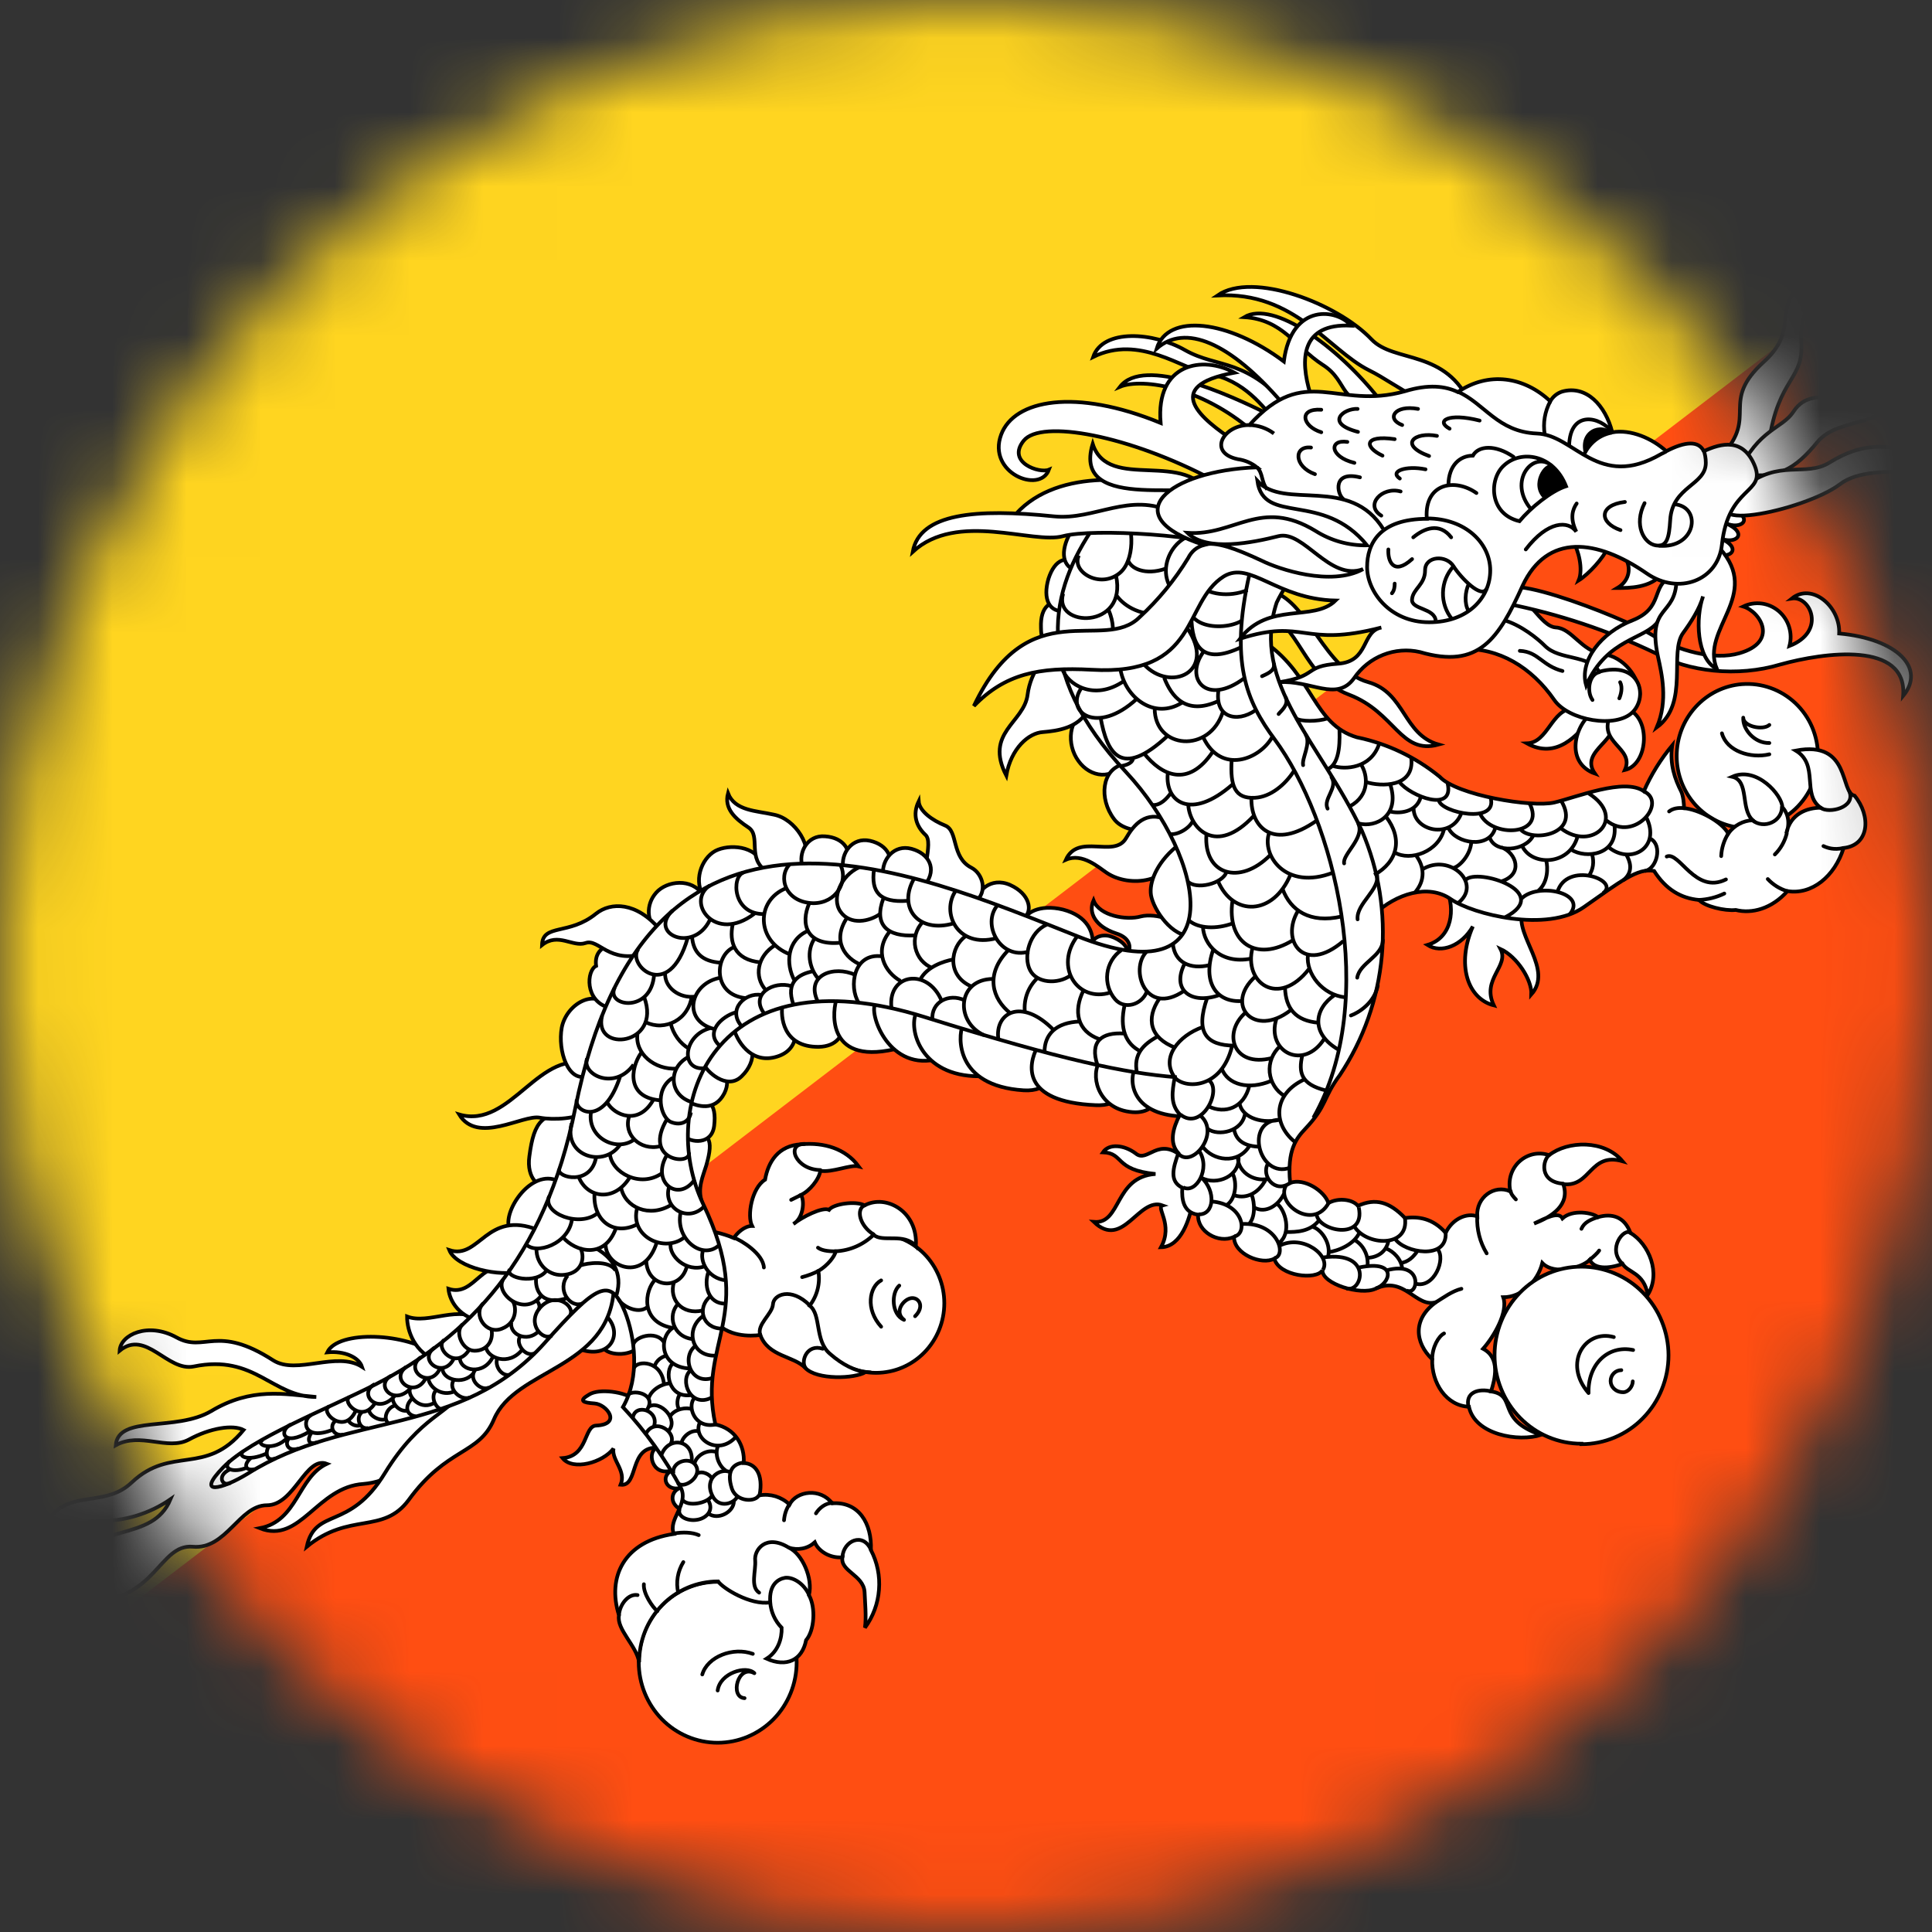 <svg width="26" height="26" viewBox="0 0 26 26" fill="none" xmlns="http://www.w3.org/2000/svg">
<rect x="0" y="0" width="26" height="26" fill="#333333" stroke="none"/>
<mask id="mask0_1_17735" style="mask-type:alpha" maskUnits="userSpaceOnUse" x="0" y="0" width="26" height="26">
<circle cx="13" cy="13" r="13" fill="#634848"/>
</mask>
<g mask="url(#mask0_1_17735)">
<g clip-path="url(#clip0_1_17735)">
<path d="M-3.995 0H30.011V26H-3.995V0Z" fill="#FFD520"/>
<path d="M-3.995 26H30.011V0L-3.995 26Z" fill="#FF4E12"/>
<path d="M14.349 8.124C14.137 8.054 13.999 8.162 14.009 8.444C14.009 8.72 14.158 8.877 14.371 8.774L14.349 8.124V8.124Z" fill="white" stroke="black" stroke-width="0.05"/>
<path d="M14.535 7.604C14.36 7.463 14.195 7.523 14.11 7.788C14.031 8.059 14.116 8.254 14.349 8.222L14.535 7.604Z" fill="white" stroke="black" stroke-width="0.05"/>
<path d="M14.828 7.095C14.679 6.933 14.509 6.965 14.381 7.214C14.259 7.463 14.312 7.675 14.551 7.686L14.828 7.101V7.095ZM14.636 9.56C14.376 9.657 14.349 10.02 14.514 10.242C14.673 10.464 14.976 10.508 15.141 10.242L14.636 9.56Z" fill="white" stroke="black" stroke-width="0.05"/>
<path d="M14.333 8.791C14.089 8.709 13.866 9.045 13.829 9.349C13.781 9.728 13.244 9.858 13.542 10.437C13.606 10.069 13.845 9.863 14.036 9.852C14.227 9.836 14.514 9.798 14.636 9.56L14.333 8.791V8.791ZM15.114 10.286C14.828 10.356 14.785 10.746 14.992 11.022C15.168 11.261 15.72 11.207 15.704 10.968L15.12 10.286H15.114ZM15.927 12.636C15.943 12.382 15.545 12.284 15.353 12.333C15.162 12.387 14.796 12.328 14.716 12.117C14.642 12.284 14.742 12.469 15.019 12.561C15.231 12.626 15.226 12.777 15.162 12.853C15.322 12.88 15.784 12.88 15.927 12.636V12.636Z" fill="white" stroke="black" stroke-width="0.05"/>
<path d="M15.704 11.033C15.422 10.903 15.258 11.098 15.152 11.283C14.992 11.553 14.509 11.207 14.344 11.57C14.567 11.472 14.79 11.678 14.897 11.748C15.199 11.949 15.778 11.889 15.863 11.413L15.704 11.033V11.033Z" fill="white" stroke="black" stroke-width="0.05"/>
<path d="M15.869 11.363C15.587 11.58 15.476 11.84 15.486 12.013C15.492 12.187 15.731 12.571 15.991 12.593C16.14 12.279 16.219 11.618 15.869 11.363ZM14.7 12.712C14.7 12.604 14.849 12.566 14.955 12.604C15.056 12.636 15.215 12.739 15.157 12.853L14.7 12.712ZM13.159 12.132C13.133 12.008 13.329 11.791 13.595 11.91C13.861 12.03 13.898 12.257 13.786 12.349L13.159 12.132Z" fill="white" stroke="black" stroke-width="0.05"/>
<path d="M13.807 12.371C13.786 12.301 13.983 12.16 14.307 12.241C14.636 12.328 14.716 12.545 14.705 12.713L13.807 12.371V12.371ZM13.122 12.138C13.297 12.008 13.228 11.759 13.074 11.678C12.798 11.537 12.899 11.18 12.718 11.109C12.543 11.039 12.373 10.914 12.363 10.784C12.277 10.963 12.331 11.12 12.453 11.234C12.575 11.342 12.357 11.797 12.517 11.916L13.122 12.138ZM9.457 12.041C9.313 11.813 8.973 11.851 8.83 12.014C8.686 12.176 8.707 12.409 8.84 12.518L9.457 12.041V12.041ZM10.28 11.7C10.227 11.391 9.86 11.358 9.664 11.434C9.462 11.51 9.329 11.819 9.457 12.041L10.28 11.7V11.7Z" fill="white" stroke="black" stroke-width="0.05"/>
<path d="M10.822 11.656C10.955 11.402 10.7 11.017 10.413 10.963C10.174 10.909 9.892 10.914 9.797 10.676C9.743 10.882 9.892 11.017 10.073 11.136C10.248 11.255 10.041 11.559 10.328 11.732L10.827 11.656H10.822Z" fill="white" stroke="black" stroke-width="0.05"/>
<path d="M10.801 11.667C10.737 11.483 10.859 11.234 11.103 11.255C11.353 11.271 11.491 11.45 11.385 11.683L10.801 11.667Z" fill="white" stroke="black" stroke-width="0.05"/>
<path d="M11.348 11.683C11.311 11.488 11.465 11.261 11.709 11.315C11.948 11.369 12.06 11.569 11.922 11.775L11.348 11.678V11.683Z" fill="white" stroke="black" stroke-width="0.05"/>
<path d="M11.884 11.77C11.863 11.575 12.028 11.358 12.267 11.423C12.506 11.488 12.607 11.694 12.458 11.894L11.89 11.77H11.884ZM7.762 14.965C7.3 14.965 7.188 15.074 7.124 15.561C7.039 16.157 7.842 16.227 7.762 14.965Z" fill="white" stroke="black" stroke-width="0.05"/>
<path d="M7.964 14.337C7.263 14.066 6.88 15.204 6.179 14.998C6.428 15.404 7.034 14.998 7.263 15.041C7.645 15.111 8.474 14.965 7.964 14.337ZM7.507 15.891C7.156 15.729 6.784 16.271 6.848 16.514C6.938 16.812 7.735 16.569 7.507 15.891ZM5.881 18.237C6.072 18.291 6.306 18.399 6.264 18.779C6.221 19.158 5.52 19.921 4.893 19.97C4.266 20.008 4.043 20.783 3.496 20.566C4.006 20.468 4.006 19.884 4.399 19.699C4.112 19.591 3.963 20.257 3.592 20.257C3.22 20.257 3.044 20.858 2.593 20.815C2.141 20.777 2.099 21.546 1.19 21.557C0.5 21.563 -0.35 22.386 -0.664 22.029C0.011 21.931 0.282 21.552 0.68 21.135C1.318 20.468 2.046 20.766 2.295 20.176C2.009 20.373 1.669 20.476 1.323 20.468C0.898 20.458 0.441 21.151 -0.032 20.848C0.239 20.81 0.42 20.691 0.707 20.382C0.999 20.068 1.435 20.273 1.775 19.948C2.306 19.45 2.768 19.867 3.278 19.244C3.135 19.169 2.827 19.217 2.54 19.374C2.253 19.526 1.886 19.266 1.557 19.45C1.594 19.038 2.364 19.271 2.842 18.99C3.384 18.665 3.831 18.762 4.256 18.8C3.661 18.8 3.432 18.221 2.609 18.389C2.253 18.464 1.966 17.885 1.61 18.177C1.621 17.961 1.992 17.787 2.375 17.998C2.757 18.21 2.912 17.814 3.677 18.307C3.995 18.508 4.532 18.177 4.872 18.394C4.829 18.264 4.633 18.177 4.404 18.199C4.548 17.896 5.478 17.933 5.881 18.237V18.237Z" fill="white" stroke="black" stroke-width="0.05"/>
<path d="M6.487 17.782C6.189 17.544 5.77 17.831 5.478 17.717C5.478 17.912 5.578 18.205 5.892 18.319C5.987 18.248 6.423 17.864 6.487 17.782V17.782Z" fill="white" stroke="black" stroke-width="0.05"/>
<path d="M6.96 17.105C6.487 16.861 6.407 17.468 6.035 17.344C6.051 17.517 6.189 17.734 6.487 17.782L6.965 17.105H6.96Z" fill="white" stroke="black" stroke-width="0.05"/>
<path d="M7.241 16.552C6.545 16.276 6.455 16.959 6.046 16.823C6.142 17.061 6.726 17.192 7.029 17.105L7.241 16.552ZM8.197 13.562C8.012 13.291 7.624 13.508 7.56 13.828C7.502 14.142 7.65 14.581 7.911 14.478L8.197 13.557V13.562Z" fill="white" stroke="black" stroke-width="0.05"/>
<path d="M8.67 12.728C8.352 12.647 7.98 12.685 8.022 12.999C7.895 13.059 7.863 13.47 8.197 13.562L8.67 12.723V12.728Z" fill="white" stroke="black" stroke-width="0.05"/>
<path d="M8.883 12.512C8.564 12.133 8.219 12.138 8.022 12.295C7.656 12.593 7.305 12.425 7.294 12.718C7.512 12.544 7.709 12.75 7.879 12.691C8.059 12.626 8.192 12.978 8.686 12.831L8.883 12.506V12.512ZM8.123 18.14C8.171 18.232 8.463 18.27 8.607 18.118C8.798 17.912 8.591 17.349 8.288 17.306C7.985 17.268 7.958 17.945 8.123 18.14Z" fill="white" stroke="black" stroke-width="0.05"/>
<path d="M7.783 18.15C8.208 18.313 8.394 17.95 8.166 17.717C8.048 17.87 7.92 18.015 7.783 18.15Z" fill="white" stroke="black" stroke-width="0.05"/>
<path d="M6.168 18.751C6.083 19.006 5.658 19.044 5.18 19.824C4.702 20.609 4.245 20.279 4.128 20.815C4.702 20.344 5.153 20.653 5.499 20.187C6.014 19.477 6.444 19.58 6.646 19.104C6.933 18.416 8.187 18.432 8.261 17.354C7.836 17.273 6.492 18.432 6.168 18.751ZM16.963 8.205C17.51 8.389 17.521 9.11 18.153 9.348C18.78 9.586 18.844 10.161 19.359 10.02C18.881 9.884 18.913 9.321 18.413 9.18C17.829 9.018 17.606 8.108 17.138 7.967M19.476 11.991C19.572 12.219 19.556 12.614 19.21 12.717C19.396 12.836 19.672 12.728 19.821 12.468C19.598 12.977 19.747 13.438 20.103 13.53C19.933 13.172 20.315 13.004 20.193 12.771C20.416 12.874 20.618 13.188 20.608 13.383C20.905 13.048 20.395 12.598 20.485 12.284L19.476 11.991ZM15.922 15.577C15.587 15.279 15.444 15.659 15.284 15.523C15.125 15.404 14.923 15.388 14.843 15.507C15.13 15.518 14.992 15.745 15.55 15.799C14.992 15.837 15.093 16.476 14.721 16.444C15.114 16.823 15.322 16.103 15.646 16.222C15.55 16.249 15.794 16.476 15.624 16.785C15.901 16.78 16.012 16.39 16.049 16.189L15.922 15.577V15.577ZM8.537 18.838C8.421 18.73 8.059 18.681 7.927 18.768C7.788 18.849 7.836 18.876 8.001 18.887C8.166 18.898 8.373 19.169 8.022 19.185C7.857 19.19 7.916 19.596 7.571 19.623C7.709 19.797 8.113 19.683 8.256 19.494C8.229 19.651 8.431 19.791 8.352 19.981C8.601 20.008 8.458 19.456 8.856 19.483C8.697 19.504 8.761 19.884 9.047 19.786C8.877 19.867 8.968 20.073 9.154 20.024C9.037 20.062 8.994 20.225 9.164 20.317C9.329 20.084 9.143 19.261 8.543 18.838H8.537ZM23.444 11.141C23.575 11.151 23.706 11.133 23.829 11.089C23.953 11.045 24.066 10.976 24.162 10.885C24.258 10.794 24.335 10.684 24.387 10.562C24.439 10.44 24.466 10.307 24.466 10.174C24.466 10.041 24.439 9.909 24.387 9.786C24.335 9.664 24.258 9.554 24.162 9.463C24.066 9.373 23.953 9.303 23.829 9.259C23.706 9.215 23.575 9.197 23.444 9.207C23.205 9.225 22.982 9.335 22.818 9.515C22.655 9.694 22.564 9.929 22.564 10.174C22.564 10.419 22.655 10.654 22.818 10.834C22.982 11.013 23.205 11.123 23.444 11.141V11.141Z" fill="white"/>
<path d="M16.963 8.205C17.51 8.389 17.521 9.11 18.153 9.348C18.78 9.586 18.844 10.161 19.359 10.02C18.881 9.884 18.913 9.321 18.413 9.18C17.829 9.018 17.606 8.108 17.138 7.967M6.168 18.751C6.083 19.006 5.658 19.044 5.18 19.824C4.702 20.609 4.245 20.279 4.128 20.815C4.702 20.344 5.153 20.653 5.499 20.187C6.014 19.477 6.444 19.58 6.646 19.104C6.933 18.416 8.187 18.432 8.261 17.354C7.836 17.273 6.492 18.432 6.168 18.751ZM19.476 11.991C19.572 12.219 19.556 12.614 19.21 12.717C19.396 12.836 19.672 12.728 19.821 12.468C19.598 12.977 19.747 13.438 20.103 13.53C19.933 13.172 20.315 13.004 20.193 12.771C20.416 12.874 20.618 13.188 20.608 13.383C20.905 13.048 20.395 12.598 20.485 12.284L19.476 11.991ZM15.922 15.577C15.587 15.279 15.444 15.659 15.284 15.523C15.125 15.404 14.923 15.388 14.843 15.507C15.13 15.518 14.992 15.745 15.55 15.799C14.992 15.837 15.093 16.476 14.721 16.444C15.114 16.823 15.322 16.103 15.646 16.222C15.55 16.249 15.794 16.476 15.624 16.785C15.901 16.78 16.012 16.39 16.049 16.189L15.922 15.577V15.577ZM8.537 18.838C8.421 18.73 8.059 18.681 7.927 18.768C7.788 18.849 7.836 18.876 8.001 18.887C8.166 18.898 8.373 19.169 8.022 19.185C7.857 19.19 7.916 19.596 7.571 19.623C7.709 19.797 8.113 19.683 8.256 19.494C8.229 19.651 8.431 19.791 8.352 19.981C8.601 20.008 8.458 19.456 8.856 19.483C8.697 19.504 8.761 19.884 9.047 19.786C8.877 19.867 8.968 20.073 9.154 20.024C9.037 20.062 8.994 20.225 9.164 20.317C9.329 20.084 9.143 19.261 8.543 18.838H8.537ZM23.444 11.141C23.575 11.151 23.706 11.133 23.829 11.089C23.953 11.045 24.066 10.976 24.162 10.885C24.258 10.794 24.335 10.684 24.387 10.562C24.439 10.44 24.466 10.307 24.466 10.174C24.466 10.041 24.439 9.909 24.387 9.786C24.335 9.664 24.258 9.554 24.162 9.463C24.066 9.373 23.953 9.303 23.829 9.259C23.706 9.215 23.575 9.197 23.444 9.207C23.205 9.225 22.982 9.335 22.818 9.515C22.655 9.694 22.564 9.929 22.564 10.174C22.564 10.419 22.655 10.654 22.818 10.834C22.982 11.013 23.205 11.123 23.444 11.141V11.141Z" stroke="black" stroke-width="0.05"/>
<path d="M18.493 12.306C18.785 12.029 19.221 11.889 19.524 12.1C19.821 12.306 20.82 12.555 21.314 12.208C21.808 11.861 22.042 11.677 22.26 11.721C22.419 11.97 22.621 12.089 22.865 12.111C22.94 12.197 23.211 12.262 23.359 12.246C23.577 12.3 23.843 12.23 24.055 11.992C24.385 12.046 24.693 11.791 24.81 11.412C25.16 11.374 25.182 10.979 24.958 10.708C24.757 10.67 24.911 9.96 24.167 10.101C24.486 10.296 24.241 10.686 24.502 10.87C24.326 10.87 24.093 10.946 24.039 11.217C24.108 11.033 24.029 10.903 23.986 10.865C23.986 10.702 23.641 10.307 23.312 10.453C23.545 10.507 23.418 10.886 23.588 11.038C23.523 11.041 23.46 11.058 23.403 11.089C23.346 11.12 23.297 11.164 23.258 11.217C23.168 11.054 22.855 10.892 22.663 10.876C22.663 10.822 22.653 10.713 22.626 10.654C22.541 10.486 22.467 10.285 22.504 10.031C22.349 10.217 22.22 10.425 22.122 10.648C21.861 10.464 21.218 10.729 20.916 10.8C20.618 10.87 19.603 10.702 19.375 10.453C19.05 10.188 18.667 10.006 18.259 9.922C17.675 9.749 17.675 9.099 17.032 8.649C17.016 9.462 18.222 12.029 18.493 12.306V12.306ZM11.789 18.475C12.033 18.475 12.266 18.377 12.439 18.201C12.611 18.025 12.708 17.787 12.708 17.538C12.708 17.29 12.611 17.051 12.439 16.875C12.266 16.7 12.033 16.601 11.789 16.601C11.545 16.601 11.311 16.7 11.139 16.875C10.966 17.051 10.87 17.29 10.87 17.538C10.87 17.787 10.966 18.025 11.139 18.201C11.311 18.377 11.545 18.475 11.789 18.475Z" fill="white" stroke="black" stroke-width="0.05"/>
<path d="M9.6 17.755C9.786 17.998 10.099 17.982 10.232 17.966C10.338 18.259 10.689 18.248 10.838 18.41C10.992 18.573 11.502 18.556 11.651 18.464C11.518 18.453 11.337 18.367 11.172 18.221C10.96 18.047 11.056 17.69 10.896 17.571C10.946 17.506 10.983 17.43 11.003 17.35C11.023 17.27 11.027 17.186 11.013 17.105C11.141 17.029 11.236 16.904 11.247 16.839C11.438 16.83 11.618 16.751 11.757 16.617C11.874 16.726 12.166 16.585 12.325 16.769C12.357 16.308 11.927 16.065 11.635 16.222C11.523 16.157 11.215 16.2 11.157 16.281C11.066 16.238 10.795 16.379 10.678 16.471C10.811 16.395 10.832 16.162 10.779 16.081C10.896 16.027 11.024 15.87 11.04 15.756C11.199 15.783 11.449 15.669 11.555 15.696C11.38 15.458 11.088 15.371 10.785 15.399C10.471 15.415 10.338 15.637 10.296 15.875C10.115 15.989 10.052 16.363 10.121 16.498C10.014 16.498 9.913 16.601 9.876 16.661C9.718 16.594 9.548 16.557 9.377 16.552M9.446 16.173C9.382 15.989 9.462 15.826 9.504 15.686C9.611 15.317 9.547 15.22 9.223 15.268C9.242 15.582 9.318 15.888 9.446 16.173V16.173Z" fill="white"/>
<path d="M9.6 17.755C9.786 17.998 10.099 17.982 10.232 17.966C10.338 18.259 10.689 18.248 10.838 18.41C10.992 18.573 11.502 18.556 11.651 18.464C11.518 18.453 11.337 18.367 11.172 18.221C10.96 18.047 11.056 17.69 10.896 17.571C10.946 17.506 10.983 17.43 11.003 17.35C11.023 17.27 11.027 17.186 11.013 17.105C11.141 17.029 11.236 16.904 11.247 16.839C11.438 16.83 11.618 16.751 11.757 16.617C11.874 16.726 12.166 16.585 12.325 16.769C12.357 16.308 11.927 16.065 11.635 16.222C11.523 16.157 11.215 16.2 11.157 16.281C11.066 16.238 10.795 16.379 10.678 16.471C10.811 16.395 10.832 16.162 10.779 16.081C10.896 16.027 11.024 15.87 11.04 15.756C11.199 15.783 11.449 15.669 11.555 15.696C11.38 15.458 11.088 15.371 10.785 15.399C10.471 15.415 10.338 15.637 10.296 15.875C10.115 15.989 10.052 16.363 10.121 16.498C10.014 16.498 9.913 16.601 9.876 16.661C9.718 16.594 9.548 16.557 9.377 16.552M9.446 16.173C9.382 15.989 9.462 15.826 9.504 15.686C9.611 15.317 9.547 15.22 9.223 15.268C9.242 15.582 9.318 15.888 9.446 16.173V16.173Z" stroke="black" stroke-width="0.05"/>
<path d="M9.207 15.29C9.292 15.377 9.579 15.415 9.611 15.15C9.648 14.846 9.526 14.727 9.265 14.846C9.244 14.917 9.223 15.198 9.212 15.29H9.207Z" fill="white" stroke="black" stroke-width="0.05"/>
<path d="M9.271 14.835C9.377 14.879 9.616 14.971 9.749 14.711C9.855 14.494 9.712 14.332 9.483 14.342C9.43 14.407 9.324 14.629 9.271 14.835Z" fill="white" stroke="black" stroke-width="0.05"/>
<path d="M9.473 14.321C9.499 14.407 9.781 14.684 9.982 14.483C10.19 14.283 10.19 13.979 9.882 13.871C9.802 13.882 9.552 14.174 9.473 14.321V14.321Z" fill="white" stroke="black" stroke-width="0.05"/>
<path d="M9.882 13.866C9.94 14.045 10.137 14.343 10.492 14.207C10.848 14.067 10.694 13.612 10.53 13.52C10.292 13.589 10.071 13.709 9.882 13.872V13.866Z" fill="white" stroke="black" stroke-width="0.05"/>
<path d="M10.53 13.519C10.503 13.676 10.53 14.093 11.018 14.088C11.502 14.077 11.369 13.497 11.242 13.416C11.045 13.416 10.71 13.421 10.53 13.524V13.519Z" fill="white" stroke="black" stroke-width="0.05"/>
<path d="M11.263 13.433C11.21 13.557 11.088 14.337 12.038 14.12C12.161 14.094 12.479 13.373 11.263 13.438V13.433Z" fill="white" stroke="black" stroke-width="0.05"/>
<path d="M11.783 13.509C11.688 13.606 11.932 14.392 12.58 14.261C13.218 14.126 12.681 13.379 11.783 13.503V13.509Z" fill="white" stroke="black" stroke-width="0.05"/>
<path d="M12.331 13.628C12.224 13.845 12.384 14.484 13.175 14.484C13.893 14.484 13.138 13.639 12.331 13.628V13.628Z" fill="white" stroke="black" stroke-width="0.05"/>
<path d="M12.952 13.812C12.899 13.936 12.841 14.614 13.776 14.673C14.45 14.716 14.286 13.736 12.952 13.812V13.812Z" fill="white" stroke="black" stroke-width="0.05"/>
<path d="M13.956 14.099C13.845 14.31 13.723 14.83 14.748 14.873C15.401 14.9 14.998 14.115 13.962 14.099H13.956Z" fill="white" stroke="black" stroke-width="0.05"/>
<path d="M14.812 14.261C14.663 14.467 14.774 14.879 15.157 14.955C15.635 15.052 15.704 14.592 15.375 14.37C15.045 14.153 14.812 14.261 14.812 14.261Z" fill="white" stroke="black" stroke-width="0.05"/>
<path d="M15.284 14.354C15.173 14.554 15.237 15.025 15.964 15.025C16.113 15.025 16.687 14.429 15.279 14.359L15.284 14.354ZM9.658 23.453C9.94 23.453 10.21 23.339 10.41 23.136C10.609 22.933 10.721 22.657 10.721 22.37C10.721 22.083 10.609 21.807 10.41 21.604C10.21 21.401 9.94 21.287 9.658 21.287C9.377 21.287 9.106 21.401 8.907 21.604C8.708 21.807 8.596 22.083 8.596 22.37C8.596 22.657 8.708 22.933 8.907 23.136C9.106 23.339 9.377 23.453 9.658 23.453V23.453Z" fill="white" stroke="black" stroke-width="0.05"/>
<path d="M17.468 7.675C17.353 7.806 17.257 7.951 17.181 8.109C16.825 9.192 17.776 10.004 18.328 11.18C18.556 11.709 18.648 12.288 18.596 12.863C18.544 13.438 18.349 13.99 18.031 14.468C17.797 14.782 17.866 14.874 17.563 15.194C17.447 15.318 17.319 15.475 17.362 15.919C17.553 15.849 17.824 16.028 17.877 16.19C18.015 16.114 18.206 16.142 18.275 16.228C18.509 16.12 18.7 16.174 18.907 16.391C19.083 16.369 19.279 16.391 19.455 16.591C19.55 16.396 19.742 16.32 19.88 16.369C19.864 16.114 20.108 15.936 20.326 16.033C20.309 15.962 20.311 15.887 20.332 15.816C20.353 15.746 20.392 15.682 20.445 15.633C20.498 15.583 20.564 15.549 20.634 15.533C20.705 15.518 20.778 15.522 20.847 15.546C21.096 15.351 21.59 15.334 21.835 15.627C21.394 15.502 21.41 15.979 21.038 15.936C21.133 16.212 20.889 16.374 20.645 16.466C20.804 16.391 20.974 16.299 21.027 16.396C21.165 16.271 21.436 16.32 21.505 16.38C21.686 16.326 21.861 16.369 21.941 16.591C22.191 16.743 22.355 17.133 22.175 17.425C22.122 17.122 21.914 17.133 21.835 17.008C21.643 17.079 21.452 17.079 21.394 16.954C21.288 17.062 20.916 17.165 20.756 16.997C20.692 17.247 20.48 17.458 20.23 17.458C20.299 17.653 20.108 17.983 19.959 18.151C20.193 18.276 20.119 18.557 20.066 18.725C20.427 18.779 20.119 19.104 20.74 19.31C20.438 19.408 19.848 19.31 19.768 18.931C19.465 18.92 19.263 18.611 19.274 18.292C19.04 18.07 19.008 17.75 19.327 17.523C19.056 17.609 18.902 17.16 18.509 17.344C18.312 17.436 17.792 17.279 17.797 17.095C17.718 17.23 17.213 17.176 17.149 16.938C16.984 17.03 16.602 16.878 16.607 16.645C16.395 16.743 16.108 16.569 16.124 16.347C15.922 16.32 15.901 16.136 15.911 15.984C15.736 15.898 15.784 15.724 15.858 15.519C15.731 15.378 15.784 15.183 15.879 14.999C15.747 14.858 15.773 14.695 15.81 14.495C15.157 14.441 14.333 14.278 12.447 13.688C9.6 12.794 8.835 14.89 9.462 16.201C10.19 17.718 9.382 18.043 9.627 19.169C9.892 19.224 10.025 19.451 10.009 19.689C10.168 19.695 10.275 19.841 10.222 20.123C10.294 20.111 10.368 20.116 10.438 20.137C10.508 20.159 10.572 20.196 10.625 20.247C10.721 20.063 11.04 20.02 11.199 20.231C11.555 20.204 11.736 20.502 11.72 20.859C11.806 21.023 11.844 21.209 11.829 21.394C11.815 21.579 11.75 21.756 11.64 21.905C11.661 21.759 11.64 21.553 11.635 21.423C11.619 21.195 11.305 21.146 11.337 20.957C11.178 20.973 11.018 20.881 10.965 20.756C10.918 20.798 10.861 20.827 10.799 20.839C10.738 20.851 10.674 20.847 10.615 20.827C10.795 20.908 10.944 21.244 10.886 21.466C10.981 21.634 10.96 21.943 10.848 22.073C10.795 22.344 10.583 22.441 10.317 22.322C10.471 22.224 10.524 22.051 10.519 21.905C10.429 21.813 10.375 21.692 10.365 21.564C10.099 21.607 9.727 21.374 9.664 21.282C9.524 21.282 9.385 21.31 9.256 21.365C9.127 21.42 9.009 21.5 8.911 21.601C8.812 21.702 8.734 21.822 8.681 21.954C8.628 22.087 8.601 22.228 8.601 22.371C8.569 22.149 8.293 21.927 8.33 21.737C8.166 21.222 8.399 20.74 9.069 20.643C8.984 20.448 9.271 20.247 9.164 20.025C8.951 19.63 8.689 19.264 8.383 18.936C8.617 18.53 8.543 17.989 8.41 17.653C8.213 17.171 8.027 17.29 7.332 18.07C6.195 19.343 4.675 18.991 3.337 19.83C2.981 20.047 2.625 20.134 3.007 19.744C3.39 19.354 4.399 18.964 5.058 18.628C6.29 17.999 7.332 16.954 7.741 14.917C8.702 10.129 12.256 11.711 14.498 12.599C16.607 13.439 16.225 11.543 15.157 10.394C13.871 9.024 14.132 7.941 14.732 7.074C15.81 6.922 17.887 7.307 17.468 7.675V7.675Z" fill="white" stroke="black" stroke-width="0.05"/>
<path d="M21.282 19.435C21.436 19.435 21.588 19.404 21.73 19.344C21.873 19.284 22.002 19.196 22.11 19.085C22.219 18.974 22.306 18.842 22.364 18.697C22.423 18.552 22.454 18.397 22.454 18.24C22.454 18.083 22.423 17.928 22.364 17.783C22.306 17.638 22.219 17.507 22.11 17.396C22.002 17.285 21.873 17.197 21.73 17.137C21.588 17.077 21.436 17.046 21.282 17.046C20.972 17.046 20.675 17.171 20.456 17.395C20.237 17.618 20.113 17.922 20.113 18.238C20.113 18.554 20.237 18.857 20.456 19.08C20.675 19.304 20.972 19.429 21.282 19.429V19.435Z" fill="white" stroke="black" stroke-width="0.05"/>
<path d="M16.814 7.729C16.549 8.905 16.772 9.436 17.154 9.95C17.946 11.017 18.578 13.45 17.675 15.042" stroke="black" stroke-width="0.05"/>
<path d="M18.18 13.666C18.286 13.628 18.498 13.493 18.541 13.265M18.265 13.157C18.297 12.957 18.605 12.87 18.61 12.653M18.27 12.372C18.249 12.16 18.578 11.971 18.53 11.765M18.089 11.619C18.063 11.5 18.366 11.277 18.281 11.088M17.866 10.882C17.802 10.752 18.01 10.6 17.919 10.46M17.537 10.297C17.516 10.21 17.643 10.01 17.574 9.891M17.207 9.609C17.234 9.571 17.346 9.49 17.303 9.387M16.984 9.1C17.027 9.078 17.16 9.035 17.144 8.938" stroke="black" stroke-width="0.05" stroke-linecap="round"/>
<path d="M10.131 22.257C9.866 22.16 9.52 22.295 9.451 22.534M9.658 22.75C9.69 22.512 10.046 22.409 10.152 22.517C9.929 22.393 9.818 22.842 10.02 22.853M11.858 17.231C11.698 17.317 11.645 17.621 11.858 17.854M12.102 17.301C11.991 17.399 11.996 17.691 12.166 17.762C12.023 17.653 12.166 17.474 12.272 17.469C12.373 17.464 12.442 17.588 12.315 17.713M21.718 17.994C21.335 17.886 21.027 18.341 21.378 18.747C21.367 18.357 21.643 18.097 21.978 18.168M21.819 18.439C21.781 18.439 21.744 18.454 21.717 18.482C21.69 18.509 21.675 18.546 21.675 18.585C21.675 18.661 21.739 18.736 21.845 18.736C21.914 18.736 21.973 18.655 21.973 18.59M23.173 9.869C23.237 10.108 23.556 10.211 23.811 10.151M23.811 9.999C23.614 10.005 23.45 9.815 23.46 9.658C23.46 9.777 23.726 9.832 23.811 9.756" stroke="black" stroke-width="0.05" stroke-linecap="round" stroke-linejoin="round"/>
<path d="M10.232 17.967C10.179 17.826 10.392 17.685 10.402 17.555C10.408 17.42 10.647 17.317 10.896 17.566M10.779 16.082L10.647 16.147M11.252 16.84C11.194 16.84 11.072 16.84 11.008 16.791M11.008 17.105C10.965 17.133 10.859 17.171 10.795 17.187M8.665 21.32C8.654 21.444 8.782 21.628 8.846 21.683M9.196 21.022C9.159 21.082 9.133 21.15 9.121 21.221C9.109 21.291 9.111 21.364 9.127 21.433M10.216 21.433C10.094 21.352 10.174 21.141 10.163 21C10.147 20.859 10.307 20.637 10.615 20.827M9.069 20.637C9.191 20.616 9.318 20.621 9.403 20.659M10.625 20.242C10.582 20.306 10.557 20.381 10.551 20.459M11.204 20.226C11.109 20.226 11.024 20.296 10.981 20.366M9.876 16.656C9.982 16.694 10.269 16.873 10.28 17.057M11.04 15.746C10.705 15.741 10.572 15.394 10.827 15.394M11.64 16.217C11.512 16.271 11.571 16.499 11.757 16.613M10.838 18.405C10.774 18.319 10.859 18.081 11.072 18.151M11.337 20.951C11.353 20.735 11.613 20.616 11.72 20.854M10.365 21.558C10.349 21.325 10.471 21.249 10.567 21.233C10.673 21.222 10.817 21.309 10.886 21.46M8.33 21.731C8.341 21.59 8.458 21.444 8.58 21.466M20.852 15.54C20.762 15.605 20.703 15.903 21.038 15.93M20.331 16.033C20.331 16.066 20.374 16.114 20.4 16.141M21.941 16.591C21.856 16.52 21.622 16.808 21.835 17.008M19.763 18.936C19.715 18.736 19.896 18.682 20.071 18.725M19.327 17.523C19.433 17.458 19.54 17.376 19.667 17.344M19.274 18.292C19.274 18.129 19.359 17.983 19.433 17.945M19.88 16.369C19.872 16.544 19.916 16.718 20.007 16.867M21.505 16.38C21.404 16.412 21.319 16.45 21.282 16.537M21.394 16.954C21.447 16.91 21.5 16.862 21.521 16.829M23.981 10.86C23.981 11.055 23.742 11.164 23.582 11.039M24.502 10.871C24.608 10.952 24.974 10.871 24.889 10.654M24.05 11.992C23.951 11.963 23.861 11.906 23.79 11.83M24.804 11.413C24.682 11.44 24.597 11.413 24.539 11.386M22.86 12.111C22.98 12.106 23.097 12.077 23.205 12.025M22.669 10.876C22.578 10.866 22.509 10.882 22.462 10.92M24.045 11.218C24.018 11.325 23.963 11.422 23.885 11.499" stroke="black" stroke-width="0.05" stroke-linecap="round"/>
<path d="M22.43 11.527C22.6 11.451 22.812 12.041 23.227 11.835M23.258 11.218C23.201 11.309 23.168 11.413 23.163 11.521" stroke="black" stroke-width="0.05" stroke-linecap="round" stroke-linejoin="round"/>
<path d="M15.072 10.313C15.125 10.302 15.226 10.286 15.247 10.215M8.033 16.807C8.24 16.927 8.383 17.127 8.298 17.425M17.441 9.668C17.505 9.712 17.733 9.712 17.866 9.668M18.026 9.809C18.026 9.907 18.052 10.275 17.866 10.351M17.935 10.307C18.105 10.362 18.445 10.34 18.557 10.02M18.318 10.291C18.408 10.432 18.435 10.703 18.169 10.849M18.382 10.524C18.583 10.589 19.04 10.6 18.992 10.199M18.833 10.524C18.977 10.714 19.577 10.947 19.481 10.54M18.286 11.082C18.514 11.142 18.844 10.979 18.711 10.562M19.364 10.773C19.396 10.936 20.161 11.098 20.06 10.735M19.917 10.947C20.06 11.282 20.82 11.255 20.581 10.806M20.459 11.158C20.608 11.342 21.282 11.234 21.011 10.779M21.006 11.147C21.426 11.472 21.909 11.012 21.378 10.676M21.622 11.044C21.994 11.342 22.446 10.8 22.122 10.649M18.7 10.919C18.817 10.952 19.062 10.941 19.12 10.725M19.024 10.871C19.014 11.185 19.534 11.304 19.667 10.941M19.492 11.142C19.587 11.353 20.05 11.434 20.124 11.136M20.05 11.277C20.124 11.483 20.523 11.461 20.634 11.245M20.485 11.385C20.608 11.656 21.117 11.656 21.229 11.261M21.144 11.434C21.341 11.559 21.766 11.51 21.728 11.12M21.649 11.402C21.946 11.645 22.361 11.407 22.153 10.995M22.137 11.721C22.297 11.694 22.377 11.374 22.212 11.288M18.493 11.775C18.812 11.597 18.881 11.288 18.652 10.99M18.769 11.472C18.977 11.597 19.364 11.461 19.433 11.158M19.051 11.505C19.168 11.656 19.189 11.846 19.035 12.019M19.141 11.7C19.508 11.472 19.959 11.895 19.619 12.155M19.566 11.678C19.646 11.656 19.789 11.505 19.8 11.331M19.726 11.84C19.88 11.678 20.905 12.003 20.257 12.344M20.204 11.402C20.406 11.477 20.507 11.764 20.204 11.862M20.469 12.1C20.682 11.867 21.372 12.014 21.123 12.306M20.958 12.008C21.08 11.58 21.813 11.846 21.574 12.019M20.809 11.586C20.831 11.667 20.836 11.873 20.703 11.987M21.426 11.499C21.44 11.547 21.444 11.598 21.437 11.648C21.43 11.697 21.411 11.745 21.383 11.786M21.888 11.505C21.93 11.58 21.994 11.727 21.845 11.846M16.033 8.298C16.039 8.693 16.177 8.959 16.703 8.71M16.198 8.769C15.932 9.127 16.23 9.511 16.745 9.127M15.391 8.937C15.747 9.327 16.384 9.045 15.975 8.45M16.4 9.273C16.336 9.657 16.644 9.733 16.894 9.56M15.077 9.002C15.141 9.387 15.529 9.69 15.906 9.457M15.539 9.533C15.539 10.085 16.283 10.145 16.458 9.576M16.193 9.923C16.432 10.427 16.953 10.221 17.122 9.917M15.667 9.121C15.762 9.365 15.954 9.636 16.395 9.435M14.296 9.002C14.36 9.202 14.716 9.446 15.125 9.165M14.551 9.262C14.328 9.587 14.764 9.896 15.295 9.408M14.812 9.663C14.897 10.123 15.077 10.497 15.715 9.901M15.396 10.139C15.63 10.432 15.986 10.611 16.32 10.118" stroke="black" stroke-width="0.05"/>
<path d="M16.575 10.227C16.554 10.579 16.618 10.752 16.889 10.736C17.101 10.725 17.298 10.557 17.415 10.373M16.841 10.736C16.83 11.137 17.138 11.451 17.718 11.044M17.08 11.207C16.974 11.505 17.298 11.992 17.941 11.743M15.715 10.411C15.678 10.79 16.023 11.05 16.586 10.557M15.991 10.833C16.012 11.147 16.363 11.527 16.873 10.979M16.235 11.234C16.198 11.77 16.682 11.922 17.091 11.51M15.508 10.833C15.614 10.844 15.704 10.747 15.757 10.671M15.736 11.223C15.832 11.245 16.002 11.158 16.055 11.044M15.98 11.857C16.087 11.982 16.458 11.895 16.506 11.732M16.389 11.852C16.591 12.339 17.138 12.323 17.367 11.77M17.261 11.965C17.367 12.252 17.627 12.431 18.052 12.334M17.468 12.258C17.229 12.653 17.542 13.124 18.079 12.664M17.601 12.854C17.574 13.103 17.797 13.39 18.105 13.422M16.586 12.122C16.506 12.686 16.905 12.957 17.399 12.653M16.007 12.393C16.134 12.496 16.368 12.507 16.591 12.426M16.857 12.751C16.729 13.227 17.207 13.569 17.617 13.038M16.188 12.469C16.198 12.713 16.427 12.978 16.83 12.902M17.962 13.39C17.686 13.574 17.633 13.91 18.015 14.127M17.293 13.292C17.303 13.574 17.436 13.737 17.744 13.764M16.889 13.146C16.474 13.525 16.878 13.975 17.367 13.596M17.176 13.715C17.038 14.154 17.547 14.419 17.824 13.975M16.326 12.783C16.177 13.217 16.368 13.498 16.719 13.471M15.784 12.697C15.805 12.957 16.023 13.049 16.273 12.989M15.943 12.967C15.757 13.33 16.039 13.525 16.411 13.39M17.526 14.202C17.473 14.43 17.505 14.592 17.84 14.674M17.553 14.527C17.149 14.712 17.112 15.112 17.425 15.367M17.223 14.083C17.175 14.126 17.138 14.181 17.114 14.241C17.09 14.302 17.081 14.368 17.087 14.433C17.094 14.498 17.115 14.561 17.15 14.616C17.184 14.671 17.232 14.717 17.287 14.749M15.428 12.81C15.199 13.043 15.417 13.688 15.932 13.336M16.767 13.623C16.448 13.894 16.591 14.37 17.112 14.24M16.246 13.428C16.081 13.899 16.235 14.067 16.607 14.072" stroke="black" stroke-width="0.05"/>
<path d="M15.088 12.788C15.037 12.824 14.994 12.87 14.962 12.924C14.93 12.978 14.909 13.038 14.902 13.1C14.894 13.163 14.9 13.226 14.918 13.286C14.937 13.347 14.967 13.402 15.008 13.449C15.13 13.59 15.364 13.525 15.433 13.346M14.498 12.599C14.185 13.01 14.498 13.498 14.944 13.357M16.182 13.823C15.863 13.937 15.614 14.235 15.81 14.5C15.932 14.652 16.437 14.673 16.581 14.077M15.603 13.438C15.417 13.709 15.476 13.969 15.816 14.099M15.582 13.947C15.38 14.056 15.252 14.191 15.3 14.435M15.136 13.52C15.061 13.845 15.152 14.05 15.348 14.148M15.13 13.909C14.822 13.888 14.663 14.018 14.769 14.332M14.796 13.985C14.493 13.877 14.445 13.606 14.578 13.335M14.535 13.747C14.206 13.758 14.057 13.926 14.057 14.153" stroke="black" stroke-width="0.05"/>
<path d="M14.089 12.442C13.85 12.545 13.77 12.876 13.861 13.054C13.951 13.233 14.232 13.249 14.402 13.13M13.425 12.182C13.207 12.431 13.457 12.924 13.85 12.805M12.862 11.987C12.66 12.28 12.883 12.767 13.409 12.626M13.436 13.986C13.383 13.639 13.738 13.412 14.179 13.861M13.967 13.157C13.904 13.215 13.856 13.286 13.825 13.366C13.795 13.446 13.783 13.532 13.792 13.618M12.304 11.819C12.076 12.209 12.352 12.567 12.835 12.426M13.568 12.789C13.25 13.114 13.356 13.444 13.595 13.634M13.361 13.174C12.878 13.179 12.851 13.753 13.244 13.932M12.995 12.599C12.793 12.74 12.729 13.125 13.074 13.276M12.979 13.461C12.772 13.363 12.527 13.482 12.548 13.726M12.671 13.466C12.485 13.022 11.948 13.098 11.996 13.558M12.819 12.914C12.708 12.935 12.474 13.006 12.384 13.184M12.416 12.41C12.373 12.455 12.342 12.51 12.325 12.57C12.308 12.63 12.306 12.694 12.319 12.755C12.333 12.816 12.36 12.873 12.4 12.921C12.44 12.968 12.491 13.005 12.548 13.027M11.762 11.7C11.72 12.004 11.837 12.15 12.208 12.123M11.89 12.085C11.752 12.448 11.943 12.61 12.315 12.588M11.975 12.534C11.757 12.8 11.906 13.081 12.118 13.201M11.874 12.87C11.481 12.816 11.422 13.282 11.555 13.493" stroke="black" stroke-width="0.05"/>
<path d="M11.56 11.673C11.321 11.781 11.183 12.085 11.311 12.269C11.443 12.458 11.704 12.399 11.842 12.301M11.396 12.355C11.194 12.664 11.374 12.897 11.587 12.984" stroke="black" stroke-width="0.05"/>
<path d="M10.625 11.635C10.466 11.803 10.567 12.144 10.944 12.155C11.258 12.155 11.412 11.862 11.316 11.651M10.891 12.155C10.769 12.431 10.848 12.734 11.316 12.686M11.507 13.119C11.226 12.989 10.838 13.119 11.002 13.471M10.965 12.626C10.848 12.794 10.886 13.032 11.018 13.178M10.944 13.07C10.753 13.108 10.567 13.211 10.678 13.52M10.652 13.271C10.408 13.195 10.094 13.379 10.28 13.633M10.243 13.39C10.03 13.352 9.781 13.585 9.982 13.812M9.903 13.623C9.712 13.677 9.483 13.893 9.685 14.072M10.87 12.528C10.593 12.653 10.567 12.967 10.694 13.2M10.578 11.954C10.168 12.117 10.174 12.669 10.631 12.843M10.434 12.718C10.19 12.864 10.142 13.146 10.307 13.325M10.004 11.743C9.844 11.797 9.855 12.312 10.291 12.301M9.552 11.916C9.223 12.139 9.621 12.702 10.152 12.296M9.86 12.442C9.812 12.669 9.876 12.918 10.238 12.951M9.882 12.745C9.621 12.843 9.573 13.39 10.041 13.433M9.053 12.252C8.718 12.566 9.329 12.837 9.552 12.382M8.591 12.772C8.426 12.978 9 13.509 9.255 12.621M9.313 12.604C9.329 12.821 9.451 12.94 9.701 12.956M9.701 13.157C9.292 13.222 9.164 13.736 9.616 13.85M8.952 13.092C8.936 13.281 9.138 13.444 9.361 13.411M9.568 13.834C9.196 13.921 9.148 14.408 9.478 14.376M9.308 14.831C9 14.739 8.989 14.365 9.265 14.224" stroke="black" stroke-width="0.05"/>
<path d="M9.053 14.505C8.793 14.668 8.893 15.047 9.032 15.101C9.17 15.155 9.281 15.09 9.297 14.971M9.271 15.513C9.303 15.692 8.638 15.621 8.978 15.058M8.978 15.54C8.755 15.897 9.117 16.19 9.345 15.881M9.005 15.968C8.915 16.255 9.255 16.461 9.473 16.239M8.272 13.292C8.15 13.547 8.766 13.644 8.803 13.113M8.102 13.671C7.98 14.175 8.909 14.072 8.67 13.422M8.692 13.758C8.753 13.787 8.821 13.802 8.889 13.8C8.957 13.797 9.024 13.779 9.084 13.746C9.144 13.713 9.196 13.666 9.234 13.608C9.273 13.551 9.298 13.486 9.308 13.417M9.026 13.774C9.043 13.845 9.074 13.912 9.117 13.971C9.16 14.03 9.214 14.079 9.276 14.115M8.58 13.904C8.537 14.175 8.808 14.402 9.111 14.381M8.628 14.169C8.479 14.381 8.431 14.782 8.904 14.809M7.9 14.245C7.826 14.462 8.272 14.684 8.527 14.327M7.762 14.798C7.725 14.96 8.123 15.177 8.346 14.484M8.171 14.836C8.267 15.009 8.591 15.15 8.787 14.809M8.468 15.02C8.383 15.264 8.612 15.491 8.883 15.426M7.953 14.966C7.9 15.312 8.298 15.513 8.537 15.334M7.693 15.117C7.576 15.562 8.139 15.729 8.352 15.394M8.208 15.529C8.229 15.778 8.612 15.995 8.909 15.789M7.523 15.735C7.496 15.849 7.953 15.962 8.022 15.572M7.788 15.838C7.895 16.119 8.267 16.19 8.479 15.838M8.357 15.979C8.41 16.25 8.739 16.396 9.037 16.212M9.159 16.32C9.085 16.672 9.446 16.959 9.669 16.764M8.575 16.255C8.468 16.645 8.947 16.867 9.212 16.65M8.001 16.055C7.974 16.423 8.256 16.64 8.575 16.477M7.39 16.098C7.294 16.331 7.804 16.526 8.043 16.325M7.077 16.742C7.209 16.894 7.661 16.742 7.698 16.401M7.576 16.65C7.741 16.845 8.134 16.954 8.288 16.531M8.15 16.748C8.15 17.051 8.67 17.268 8.84 16.715M9.462 16.824C9.409 16.97 9.526 17.203 9.765 17.23M9.026 16.732C8.994 16.894 9.233 17.132 9.488 17.04M9.536 17.111C9.467 17.29 9.526 17.549 9.765 17.544M9.557 17.447C9.377 17.598 9.451 17.875 9.712 17.88M9.467 17.707C9.212 17.88 9.303 18.265 9.637 18.243M8.697 16.954C8.697 17.333 9.159 17.387 9.244 17.04M9.069 17.257C9 17.485 9.175 17.701 9.457 17.636M9.122 19.954C9.186 20.047 9.441 19.89 9.372 19.738C9.303 19.586 9.032 19.667 9.063 19.83M9.308 19.673C9.34 19.369 8.989 19.321 8.899 19.586M9.026 19.429C9.117 19.277 8.814 19.066 8.692 19.294M8.798 19.202C8.883 18.98 8.543 18.877 8.516 19.082M8.437 18.79C8.479 18.682 8.862 18.747 8.702 18.98M8.994 19.256C9.143 19.115 8.888 18.833 8.729 18.931M10.004 19.684C9.887 19.695 9.765 19.776 9.85 20.036C9.913 20.215 10.174 20.22 10.216 20.117" stroke="black" stroke-width="0.05"/>
<path d="M9.839 19.82C9.722 19.739 9.467 19.874 9.584 20.123C9.669 20.313 9.892 20.232 9.924 20.134M9.18 20.177C9.244 20.286 9.531 20.232 9.584 20.123M9.382 19.831C9.446 19.787 9.557 19.842 9.579 19.896M9.366 18.108C9.164 18.244 9.287 18.65 9.595 18.542M9.297 18.439C9.138 18.563 9.287 18.959 9.579 18.807M9.35 18.807C9.239 18.921 9.345 19.23 9.627 19.17M9.308 18.964C9.244 18.937 9.085 18.953 9.016 19.062M9.127 17.545C8.978 17.697 9.053 17.994 9.329 18.022M9.074 17.859C8.862 17.967 8.862 18.401 9.287 18.417M9.058 18.347C8.936 18.444 8.994 18.823 9.303 18.774M9.154 18.758C9.111 18.807 9.101 18.921 9.143 18.97M9.021 18.617C8.915 18.617 8.766 18.699 8.729 18.818M8.532 18.412C8.569 18.303 8.909 18.303 8.936 18.634M8.968 18.244C8.92 18.255 8.83 18.298 8.808 18.395M8.819 17.22C8.676 17.361 8.607 17.789 9.047 17.87M8.522 18.108C8.522 17.994 8.83 17.892 8.936 18.065M8.325 17.485C8.367 17.572 8.58 17.691 8.707 17.594M7.22 16.803C7.218 16.853 7.227 16.903 7.246 16.949C7.265 16.995 7.294 17.037 7.33 17.07C7.367 17.104 7.41 17.129 7.457 17.144C7.504 17.158 7.554 17.162 7.603 17.155C7.831 17.128 7.879 16.927 7.81 16.792M7.64 17.166C7.486 17.35 7.672 17.615 7.842 17.54M7.81 17.03C7.9 16.998 8.192 16.954 8.283 17.095M6.859 17.084C6.79 17.193 7.215 17.296 7.358 17.095M7.215 17.198C7.199 17.339 7.268 17.577 7.618 17.474" stroke="black" stroke-width="0.05"/>
<path d="M7.677 17.69C7.73 17.571 7.475 17.376 7.273 17.593C7.077 17.81 7.305 18.053 7.427 17.972M6.768 17.225C6.662 17.409 7.061 17.739 7.289 17.43" stroke="black" stroke-width="0.05"/>
<path d="M6.503 17.539C6.359 17.691 6.54 17.967 6.753 17.881C6.97 17.799 6.949 17.566 6.896 17.507" stroke="black" stroke-width="0.05"/>
<path d="M6.227 17.821C6.11 17.929 6.227 18.178 6.386 18.178C6.545 18.178 6.646 18.054 6.614 17.886M6.88 17.799C6.859 17.962 7.093 18.07 7.247 17.918M7.247 17.626C7.273 17.593 7.257 17.534 7.22 17.501M5.977 18.032C5.844 18.14 6.136 18.444 6.312 18.167M7.008 17.978C6.923 18.059 7.061 18.276 7.199 18.211M6.54 18.13C6.561 18.276 6.848 18.39 7.029 18.162M6.694 18.276C6.652 18.373 6.742 18.52 6.853 18.503M9.419 19.142C9.313 19.354 9.653 19.603 9.898 19.343M9.664 19.457C9.611 19.57 9.674 19.733 9.77 19.792M9.345 19.7C9.366 19.592 9.515 19.494 9.648 19.543M9.17 19.424C9.186 19.327 9.308 19.235 9.403 19.262M17.223 15.069C16.735 15.075 16.942 15.871 17.362 15.714M17.064 15.659C16.968 15.817 17.154 16.071 17.362 15.919M17.308 15.952C17.16 16.196 17.675 16.57 17.882 16.185M17.718 16.331C17.718 16.564 18.382 16.71 18.286 16.25M18.222 16.499C18.382 16.77 18.966 16.797 18.907 16.391M18.775 16.672C18.897 16.857 19.476 16.965 19.455 16.591M16.442 14.381C16.522 14.598 16.804 14.674 17.112 14.544M16.262 14.533C16.458 14.657 16.177 15.232 15.885 14.999M16.267 14.89C16.48 14.993 16.74 14.917 16.814 14.609M16.682 14.847C16.703 15.009 16.931 15.134 17.223 15.069M16.156 15.015C16.432 15.253 16.033 15.741 15.853 15.519M16.257 15.194C16.389 15.291 16.724 15.237 16.756 14.977M16.607 15.194C16.634 15.362 16.767 15.427 16.947 15.432M16.182 15.427C16.32 15.622 16.66 15.676 16.814 15.421M16.66 15.567C16.65 15.752 16.852 15.909 17.064 15.865M15.922 15.979C16.097 16.071 16.294 15.725 16.14 15.492M16.129 16.342C16.342 16.353 16.368 16.028 16.166 15.844M16.613 16.64C16.793 16.597 16.735 16.201 16.304 16.169M17.154 16.932C17.324 16.884 17.186 16.445 16.713 16.472M17.802 17.09C17.919 16.905 17.537 16.602 17.218 16.765M18.121 17.339C18.334 17.404 18.483 16.829 17.808 16.922M18.514 17.339C18.7 17.285 18.833 16.949 18.291 17.057M18.929 17.366C19.088 17.452 19.163 16.959 18.663 17.095M16.166 15.849C16.373 15.963 16.698 15.827 16.666 15.562M16.586 15.79C16.655 15.914 16.628 16.158 16.496 16.223M16.602 16.082C16.74 16.136 16.926 16.087 17.038 15.865M16.846 16.082C16.883 16.18 16.899 16.375 16.809 16.472M16.878 16.25C17.032 16.337 17.207 16.223 17.282 16.06M17.186 16.201C17.293 16.272 17.393 16.597 17.207 16.732M17.314 16.58C17.441 16.58 17.633 16.58 17.755 16.418M17.664 16.51C17.781 16.542 17.919 16.737 17.872 16.911M17.877 16.851C18.01 16.835 18.233 16.743 18.297 16.58M18.233 16.689C18.292 16.724 18.339 16.776 18.369 16.839C18.4 16.901 18.411 16.971 18.403 17.041M18.403 16.927C18.536 16.922 18.652 16.851 18.684 16.705M18.652 16.802C18.748 16.835 18.865 16.949 18.87 17.079M18.854 16.997C18.95 16.981 19.019 16.922 19.083 16.824M19.343 16.808C19.465 16.932 19.301 17.349 19.046 17.274M16.713 8.352C16.464 8.509 15.741 8.461 16.097 7.854M16.788 7.941C16.283 8.147 15.672 7.751 16.31 7.329M16.14 7.188C15.725 7.188 15.444 7.87 16.002 8.109M14.519 7.475C14.413 7.692 14.801 7.93 15.067 7.713C15.274 7.545 15.258 7.09 15.136 6.917M14.307 7.989C14.169 8.45 15.178 8.477 15.019 7.746M14.254 8.677C14.286 9.024 15.215 8.91 14.918 8.206M15.024 8.011C15.098 8.119 15.306 8.298 15.656 8.26M15.178 7.529C15.21 7.654 15.417 7.746 15.683 7.654M5.849 18.135C5.61 18.303 5.977 18.574 6.11 18.276M5.663 18.265C5.43 18.438 5.791 18.709 5.924 18.411M5.467 18.395C5.233 18.568 5.594 18.834 5.732 18.541M5.265 18.514C5.037 18.639 5.302 18.937 5.531 18.677M5.042 18.628C4.813 18.752 5.079 19.05 5.308 18.79M6.189 18.27C6.184 18.449 6.513 18.52 6.636 18.254M6.397 18.433C6.29 18.568 6.482 18.731 6.582 18.671M5.956 18.411C5.945 18.563 6.232 18.649 6.37 18.482M6.11 18.568C6.019 18.687 6.2 18.855 6.322 18.807M5.764 18.547C5.775 18.666 5.94 18.801 6.115 18.725M5.871 18.709C5.802 18.769 5.833 18.915 5.929 18.964M5.515 18.693C5.488 18.801 5.669 18.996 5.855 18.872M5.552 18.817C5.446 18.91 5.456 19.04 5.594 19.061M5.286 18.807C5.276 18.882 5.366 19.002 5.483 18.985M4.702 18.801C4.596 18.861 4.872 19.164 5.047 18.882M4.431 18.926C4.293 18.991 4.633 19.327 4.787 18.985M5.318 18.915C5.212 18.937 5.143 19.094 5.233 19.159M4.968 18.969C4.957 19.034 5.09 19.132 5.196 19.099M4.883 18.996C4.776 19.061 4.835 19.245 4.957 19.218M4.516 19.121C4.42 19.191 4.489 19.337 4.622 19.305M4.691 19.11C4.691 19.148 4.782 19.207 4.851 19.18M4.187 19.045C4.064 19.099 4.075 19.402 4.479 19.24M3.916 19.169C3.746 19.251 3.804 19.484 4.171 19.262M4.197 19.278C4.155 19.316 4.107 19.467 4.277 19.408M3.894 19.354C3.825 19.413 3.868 19.543 4.017 19.494M3.538 19.375C3.416 19.446 3.687 19.543 3.868 19.348M3.623 19.462C3.57 19.516 3.57 19.684 3.708 19.625M3.273 19.532C3.193 19.592 3.326 19.679 3.592 19.559M3.379 19.619C3.278 19.7 3.289 19.803 3.432 19.771M3.092 19.662C2.986 19.765 3.14 19.83 3.326 19.749M3.092 19.776C2.912 19.857 2.991 20.015 3.103 19.955M9.148 20.307C9.106 20.399 9.244 20.475 9.377 20.453C9.499 20.437 9.621 20.329 9.526 20.182M9.531 20.367C9.658 20.464 9.876 20.35 9.876 20.204" stroke="black" stroke-width="0.05"/>
<path d="M17.08 5.579C16.533 5.308 15.396 4.788 15.072 5.205C15.369 5.08 16.23 5.21 16.942 5.882L17.08 5.584V5.579Z" fill="white" stroke="black" stroke-width="0.05"/>
<path d="M17.409 5.552C16.777 4.799 16.4 4.967 15.948 4.712C15.523 4.469 14.843 4.42 14.711 4.804C15.332 4.496 15.906 4.967 16.262 5.032C16.74 5.108 17.016 5.492 17.16 5.666L17.409 5.557V5.552ZM19.795 5.454C19.465 4.691 18.764 4.891 18.456 4.566C18.004 4.089 16.862 3.645 16.384 3.976C17.425 3.921 17.872 4.707 18.424 4.983C18.823 5.178 19.247 5.595 19.795 5.454Z" fill="white" stroke="black" stroke-width="0.05"/>
<path d="M18.562 5.373C18.004 4.664 17.138 4.035 16.745 4.268C17.266 4.301 17.431 4.669 17.797 4.907C18.169 5.14 18.004 5.487 18.562 5.373ZM15.895 6.63C15.311 6.408 14.158 6.294 13.622 6.976C14.514 7.134 15.853 7.047 15.895 6.63Z" fill="white" stroke="black" stroke-width="0.05"/>
<path d="M15.784 6.895C15.199 6.614 14.737 7.004 14.185 6.949C13.133 6.841 12.378 6.906 12.283 7.426C12.883 6.874 13.898 7.329 14.307 7.215C14.716 7.107 16.235 7.199 16.713 7.41C16.469 7.101 16.087 7.02 15.784 6.895V6.895ZM17.633 5.297C17.494 4.837 17.505 4.349 18.18 4.382C18.01 4.165 17.383 4.057 17.277 4.864C16.533 4.306 15.715 4.209 15.566 4.691C15.948 4.355 16.543 4.599 17.255 5.422C17.374 5.36 17.501 5.318 17.633 5.297V5.297Z" fill="white" stroke="black" stroke-width="0.05"/>
<path d="M16.607 5.931C16.182 5.649 15.608 5.199 16.613 5.015C16.188 4.782 15.55 4.885 15.619 5.692C14.472 5.221 13.648 5.378 13.473 5.849C13.282 6.364 13.993 6.651 14.116 6.321C13.988 6.375 13.542 6.223 13.776 5.931C14.009 5.638 15.199 5.86 16.331 6.462C16.65 6.624 17.728 6.602 16.607 5.931V5.931Z" fill="white" stroke="black" stroke-width="0.05"/>
<path d="M16.304 6.7C15.98 6.018 14.918 6.635 14.705 5.974C14.408 6.944 16.214 6.408 16.304 6.7ZM23.057 7.437C23.28 7.551 23.471 7.372 23.131 7.236C23.354 7.345 23.551 7.177 23.211 7.036C23.434 7.144 23.625 6.976 23.285 6.836C23.195 6.928 23.067 7.269 23.057 7.437V7.437ZM23.173 6.126C23.668 5.595 23.136 5.416 23.737 4.869C24.231 4.425 23.832 4.127 24.294 3.786C24.448 3.672 24.773 3.45 24.804 3.223C25.001 3.726 24.188 3.797 24.241 4.604C24.278 5.118 23.933 5.075 23.806 5.947C23.779 6.126 23.652 6.532 23.173 6.126V6.126Z" fill="white" stroke="black" stroke-width="0.05"/>
<path d="M23.391 6.364C23.668 5.768 23.981 5.774 24.135 5.541C24.422 5.091 25.027 5.617 25.543 5.216C25.453 5.785 24.762 5.584 24.459 5.947C24.162 6.31 23.912 6.472 23.397 6.364H23.391Z" fill="white" stroke="black" stroke-width="0.05"/>
<path d="M23.466 6.559C23.944 6.169 24.294 6.429 24.624 6.223C25.458 5.709 25.793 6.332 26.536 6.082C26.345 6.57 25.24 6.153 24.762 6.516C24.284 6.879 22.6 7.231 23.46 6.559H23.466ZM22.068 9.343C22.058 9.121 21.856 8.834 21.569 8.802C21.282 8.764 21.155 8.455 20.937 8.444C20.719 8.428 20.576 7.984 20.273 7.989C19.975 7.994 19.848 8.395 20.554 8.758C21.261 9.121 22.042 9.538 22.068 9.343V9.343ZM21.176 9.533C20.878 9.544 20.836 9.993 20.549 10.004C20.942 10.221 21.234 9.907 21.436 9.625L21.181 9.533H21.176Z" fill="white" stroke="black" stroke-width="0.05"/>
<path d="M21.426 9.587C21.16 9.809 21.086 10.275 21.463 10.41C21.24 10.091 21.861 9.95 21.67 9.652L21.426 9.587V9.587Z" fill="white" stroke="black" stroke-width="0.05"/>
<path d="M21.681 9.604C21.479 10.005 22.005 10.053 21.867 10.362C22.169 10.292 22.217 9.712 21.941 9.561L21.681 9.598V9.604Z" fill="white" stroke="black" stroke-width="0.05"/>
<path d="M19.672 8.737C20.167 8.71 20.613 8.981 20.916 9.419C21.107 9.696 21.75 9.809 21.973 9.582C22.185 9.365 22.068 8.889 21.521 9.04C21.383 8.807 20.99 8.889 20.793 8.694C20.602 8.499 19.864 7.941 19.672 8.737V8.737Z" fill="white" stroke="black" stroke-width="0.05"/>
<path d="M21.521 9.046C21.388 9.073 21.346 9.3 21.431 9.42ZM21.803 9.181C21.84 9.252 21.813 9.349 21.792 9.398ZM20.453 8.759C20.703 8.77 20.751 8.959 21.027 9.03Z" fill="white"/>
<path d="M21.521 9.046C21.388 9.073 21.346 9.3 21.431 9.42M21.803 9.181C21.84 9.252 21.813 9.349 21.792 9.398M20.453 8.759C20.703 8.77 20.751 8.959 21.027 9.03" stroke="black" stroke-width="0.05" stroke-linecap="round"/>
<path d="M20.283 8.125C20.974 8.262 21.645 8.486 22.281 8.791C22.711 9.04 23.381 9.116 23.96 8.942C24.544 8.78 25.67 8.623 25.612 9.365C25.92 8.991 25.532 8.596 24.751 8.525C24.767 8.162 24.385 7.837 24.114 8.054C24.363 8.016 24.581 8.498 24.082 8.693C24.104 8.609 24.103 8.521 24.077 8.438C24.052 8.355 24.003 8.281 23.938 8.225C23.872 8.169 23.793 8.133 23.708 8.122C23.623 8.111 23.537 8.125 23.46 8.162C23.694 8.233 23.938 8.639 23.407 8.791C23.073 8.888 22.589 8.764 22.228 8.542C21.867 8.32 19.837 7.512 20.283 8.119V8.125Z" fill="white" stroke="black" stroke-width="0.05"/>
<path d="M22.488 7.762C22.217 7.886 22.392 8.179 21.973 8.347C21.548 8.509 21.25 8.894 21.346 9.224C21.633 8.58 22.143 8.612 22.318 8.357C22.499 8.108 22.759 7.74 22.488 7.762Z" fill="white" stroke="black" stroke-width="0.05"/>
<path d="M22.562 7.8C22.552 8.309 22.159 8.125 22.313 8.84C22.361 9.062 22.451 9.425 22.297 9.788C22.738 9.463 22.456 8.775 22.653 8.515C22.748 8.385 22.876 8.19 22.918 8.027C22.817 8.314 22.828 8.861 23.104 9.002C22.881 8.461 23.715 8.011 23.142 7.377C23.057 7.54 22.796 7.811 22.568 7.8H22.562ZM21.171 7.291C21.24 7.399 21.309 7.659 21.245 7.811C21.383 7.724 21.58 7.507 21.643 7.361C21.925 7.404 22.031 7.756 21.766 7.913C21.925 7.913 22.212 7.913 22.366 7.724C22.175 7.507 21.58 7.171 21.171 7.291V7.291Z" fill="white" stroke="black" stroke-width="0.05"/>
<path d="M16.915 6.289C16.841 6.23 16.753 6.193 16.66 6.18C16.246 6.094 16.464 5.715 16.814 5.72C17.569 4.88 17.988 5.525 18.907 5.265C19.226 5.168 19.449 5.195 19.619 5.276C20.034 4.994 20.512 5.07 20.863 5.4C20.898 5.338 20.955 5.292 21.022 5.27C21.346 5.178 21.606 5.455 21.697 5.818C21.946 5.774 22.233 5.899 22.424 6.072C22.685 5.937 22.86 5.931 22.929 6.072C23.163 5.964 23.46 5.888 23.614 6.267C23.768 6.646 23.258 6.533 23.173 7.329C23.12 7.816 22.589 8.011 22.164 7.719C21.484 7.248 20.82 7.177 20.491 7.881C20.167 8.596 19.906 9.008 19.109 8.775C18.944 8.737 18.771 8.75 18.613 8.813C18.455 8.875 18.319 8.985 18.222 9.127C17.988 9.452 17.638 9.149 17.213 9.181C17.744 9.1 17.537 8.965 18.004 8.932C18.429 8.905 18.318 8.499 18.589 8.445C17.526 8.721 17.563 8.315 16.687 8.596C17.069 8.093 17.675 8.374 17.973 8.082C17.181 8.065 16.825 7.54 16.469 7.757C15.911 8.109 16.15 9.1 14.689 9.013C13.977 8.975 13.526 9.068 13.106 9.501C13.845 7.941 14.849 8.797 15.338 8.304C15.591 8.071 15.811 7.803 15.991 7.508C16.012 7.465 16.042 7.427 16.078 7.397C16.115 7.367 16.158 7.346 16.203 7.334C14.987 6.944 15.725 6.332 16.915 6.289V6.289Z" fill="white" stroke="black" stroke-width="0.05"/>
<path d="M22.929 6.066C22.945 6.11 22.956 6.164 22.956 6.229C22.956 6.532 22.504 6.543 22.477 6.998C22.462 7.236 22.435 7.366 22.281 7.339C22.122 7.312 21.983 7.063 22.132 6.771" fill="white"/>
<path d="M22.929 6.066C22.945 6.11 22.956 6.164 22.956 6.229C22.956 6.532 22.504 6.543 22.477 6.998C22.462 7.236 22.435 7.366 22.281 7.339C22.122 7.312 21.983 7.063 22.132 6.771" stroke="black" stroke-width="0.05" stroke-linecap="round"/>
<path d="M17.144 5.834C17.048 5.762 16.933 5.723 16.814 5.72ZM19.619 5.271C19.981 5.433 20.156 5.812 20.682 5.834C21.192 5.85 21.505 6.603 22.355 6.11C22.376 6.099 22.398 6.088 22.419 6.078M20.863 5.401C20.79 5.536 20.763 5.692 20.788 5.845ZM19.205 6.982C18.567 6.982 18.398 7.313 18.398 7.632C18.398 7.957 18.7 8.374 19.232 8.374C19.763 8.374 20.055 8.038 20.055 7.676C20.055 7.313 19.726 6.977 19.205 6.977V6.982Z" fill="white"/>
<path d="M17.144 5.834C17.048 5.762 16.933 5.723 16.814 5.72M19.619 5.271C19.981 5.433 20.156 5.812 20.682 5.834C21.192 5.85 21.505 6.603 22.355 6.11C22.376 6.099 22.398 6.088 22.419 6.078M20.863 5.401C20.79 5.536 20.763 5.692 20.788 5.845M19.205 6.982C18.567 6.982 18.398 7.313 18.398 7.632C18.398 7.957 18.7 8.374 19.232 8.374C19.763 8.374 20.055 8.038 20.055 7.676C20.055 7.313 19.726 6.977 19.205 6.977V6.982Z" stroke="black" stroke-width="0.05"/>
<path d="M19.322 8.358C19.311 8.179 18.987 8.206 19.003 8.065C19.014 7.924 19.178 7.87 19.178 7.675C19.178 7.48 19.465 7.464 19.561 7.621C19.657 7.773 19.943 8.07 20.007 7.919M19.561 7.621C19.473 7.716 19.423 7.841 19.419 7.972C19.415 8.102 19.458 8.23 19.54 8.331M19.768 7.854C19.715 7.962 19.704 8.125 19.763 8.222Z" fill="white"/>
<path d="M19.322 8.358C19.311 8.179 18.987 8.206 19.003 8.065C19.014 7.924 19.178 7.87 19.178 7.675C19.178 7.48 19.465 7.464 19.561 7.621C19.657 7.773 19.943 8.07 20.007 7.919M19.561 7.621C19.473 7.716 19.423 7.841 19.419 7.972C19.415 8.102 19.458 8.23 19.54 8.331M19.768 7.854C19.715 7.962 19.704 8.125 19.763 8.222" stroke="black" stroke-width="0.05"/>
<path d="M22.323 7.344C22.828 7.388 22.908 6.819 22.536 6.786M21.702 5.822C21.532 5.595 21.128 5.519 21.117 5.996" stroke="black" stroke-width="0.05"/>
<path d="M21.075 6.543C20.905 6.11 20.464 6.05 20.236 6.267C20.039 6.445 20.034 6.917 20.448 7.014C20.597 6.835 20.873 6.608 21.075 6.543ZM20.889 6.272C20.639 6.05 20.278 6.472 20.608 6.857ZM16.198 7.328C16.368 7.29 16.607 7.372 16.979 7.545C17.207 7.659 17.909 7.897 18.344 7.659C17.893 7.827 17.547 7.133 17.207 7.215C16.867 7.301 16.241 7.431 15.98 7.171C16.618 7.215 16.963 6.695 17.702 7.144C17.91 7.276 18.152 7.344 18.398 7.339C17.797 6.602 17.006 7.074 16.921 6.472C17.282 6.873 18.169 6.386 18.621 7.128M17.053 6.586C16.968 6.478 17 6.37 16.915 6.288Z" fill="white"/>
<path d="M20.889 6.272C20.639 6.05 20.278 6.472 20.608 6.857M16.198 7.328C16.368 7.29 16.607 7.372 16.979 7.545C17.207 7.659 17.909 7.897 18.344 7.659C17.893 7.827 17.547 7.133 17.207 7.215C16.867 7.301 16.241 7.431 15.98 7.171C16.618 7.215 16.963 6.695 17.702 7.144C17.91 7.276 18.152 7.344 18.398 7.339C17.797 6.602 17.006 7.074 16.921 6.472C17.282 6.873 18.169 6.386 18.621 7.128M17.053 6.586C16.968 6.478 17 6.37 16.915 6.288M21.075 6.543C20.905 6.11 20.464 6.05 20.236 6.267C20.039 6.445 20.034 6.917 20.448 7.014C20.597 6.835 20.873 6.608 21.075 6.543Z" stroke="black" stroke-width="0.05"/>
<path d="M21.702 5.823C21.553 5.66 21.224 5.785 21.319 6.115C21.354 6.037 21.407 5.97 21.474 5.918C21.541 5.866 21.619 5.831 21.702 5.817V5.823ZM20.772 6.717C20.864 6.643 20.966 6.585 21.075 6.543C21.033 6.433 20.964 6.336 20.873 6.262C20.793 6.207 20.57 6.516 20.772 6.711V6.717Z" fill="black"/>
<path d="M20.368 6.148C20.124 5.98 19.896 5.996 19.821 6.132C19.646 6.132 19.497 6.262 19.492 6.522M19.869 6.635C19.577 6.43 19.173 6.505 19.2 6.966M19.019 7.231C19.163 7.112 19.37 7.025 19.529 7.231M21.218 6.776C21.165 6.852 21.123 6.971 21.213 7.155C21.107 7.004 20.831 7.004 20.533 7.394M21.867 6.755C21.511 6.798 21.521 7.036 21.808 7.134M19.338 5.866C19.035 5.807 18.817 5.985 19.232 6.137M19.912 5.66C19.487 5.552 19.317 5.666 19.508 5.769M18.684 7.394C18.674 7.551 18.753 7.751 19.003 7.524M18.769 7.854C18.769 7.897 18.764 7.946 18.732 7.984M17.781 5.817C17.521 5.736 17.473 5.492 17.781 5.514M17.696 6.381C17.409 6.278 17.409 5.996 17.643 6.023M18.227 6.229C17.893 6.148 17.882 5.91 18.132 5.947M18.27 5.503C18.089 5.492 17.818 5.693 18.275 5.812M18.769 5.91C18.35 5.85 18.36 6.018 18.605 6.132M19.083 5.503C18.764 5.444 18.652 5.639 18.87 5.72M18.073 6.711C17.994 6.646 17.93 6.332 18.302 6.424M18.849 6.614C18.599 6.543 18.36 6.798 18.589 6.939M19.184 6.316C18.918 6.262 18.695 6.343 18.838 6.44" stroke="black" stroke-width="0.05" stroke-linecap="round"/>
<path d="M21.691 5.822C21.611 5.837 21.535 5.871 21.47 5.922C21.406 5.973 21.354 6.039 21.319 6.115" fill="white"/>
<path d="M21.691 5.822C21.611 5.837 21.535 5.871 21.47 5.922C21.406 5.973 21.354 6.039 21.319 6.115" stroke="black" stroke-width="0.05"/>
</g>
</g>
<defs>
<clipPath id="clip0_1_17735">
<rect width="34" height="26" fill="white" transform="translate(-4)"/>
</clipPath>
</defs>
</svg>

